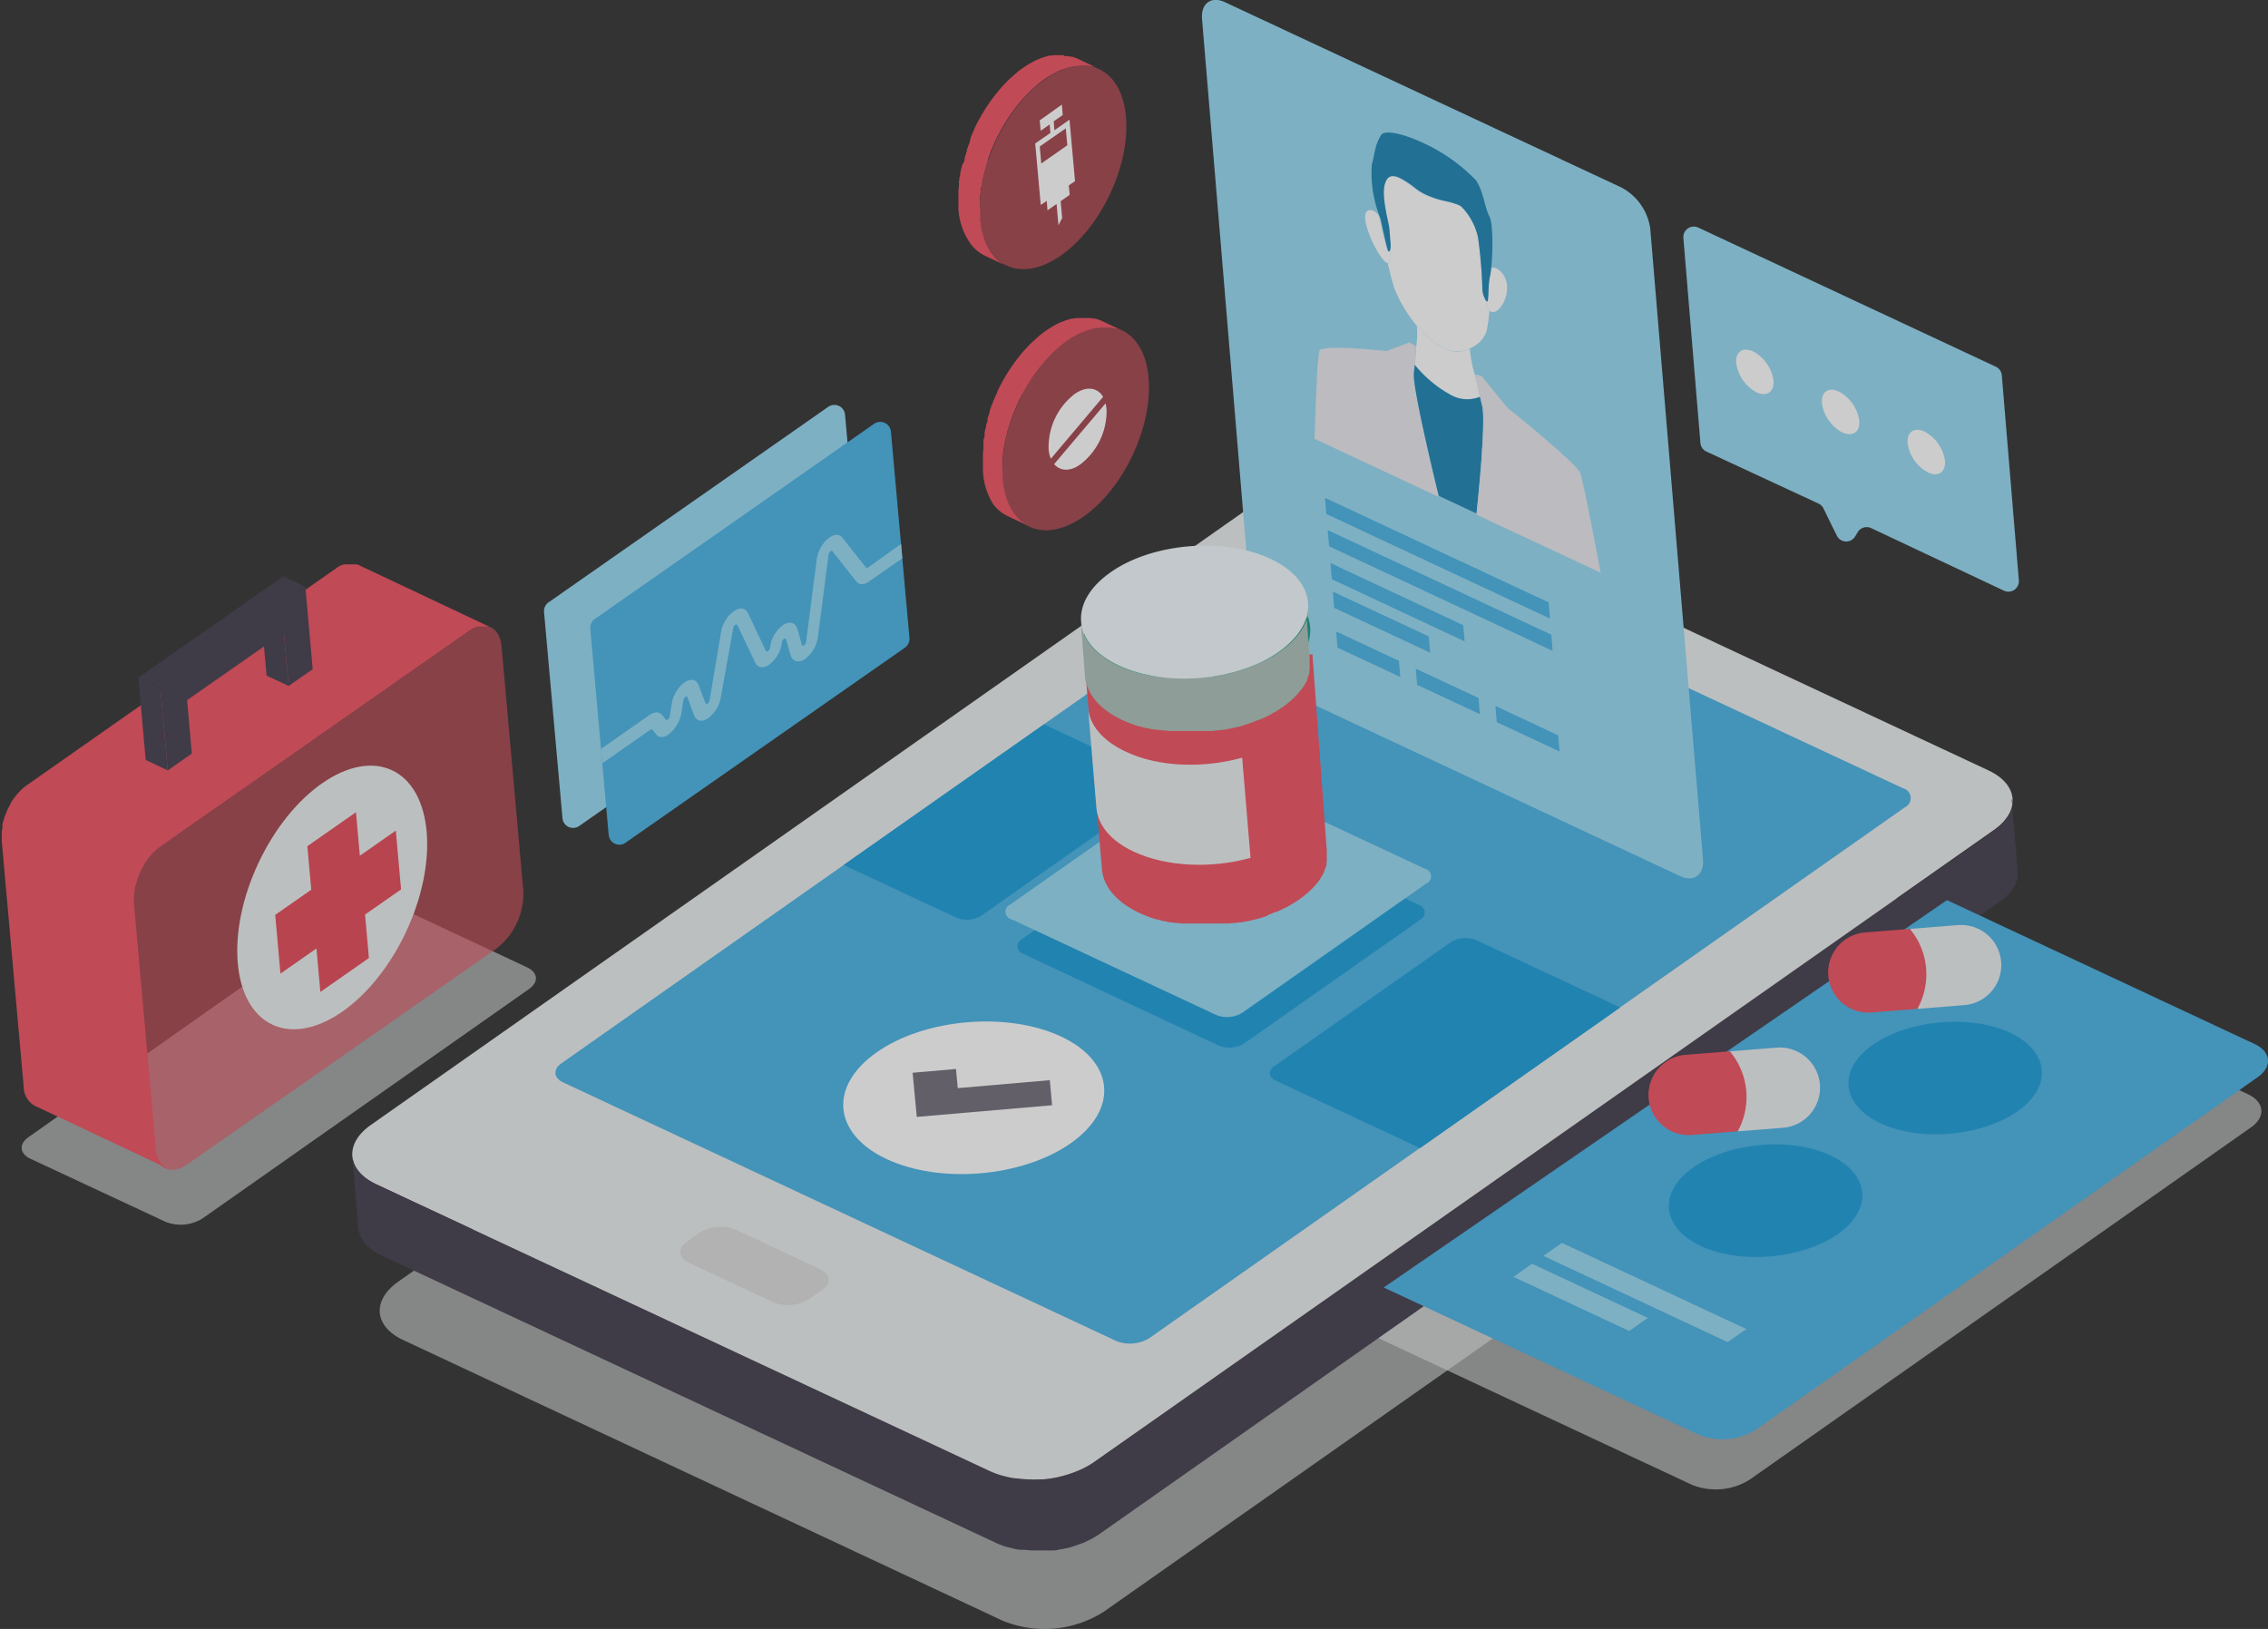 <svg xmlns="http://www.w3.org/2000/svg" viewBox="0 0 287.66 206.65"><rect x="0" y="0" width="287.66" height="206.65" fill="#333333" stroke="none"/><defs><style>.cls-1{opacity:0.75;}.cls-2,.cls-6{opacity:0.6;}.cls-3{fill:#eaeded;}.cls-4{isolation:isolate;}.cls-5,.cls-6{fill:#ef5261;}.cls-7{fill:#433e4d;}.cls-8{fill:#e34958;}.cls-9{fill:none;}.cls-10{fill:#49b3e6;}.cls-11{fill:#dcdcdc;}.cls-12{fill:#96d9f3;}.cls-13{fill:#fff;}.cls-14{fill:#276c5c;}.cls-15{fill:#e8e8ef;}.cls-16{fill:#1c84b4;}.cls-17{fill:#1b9eda;}.cls-18{fill:#109f86;}.cls-19{fill:#acc0b8;}.cls-20{fill:#f2f9fd;}</style></defs><title>Asset 1</title><g id="Layer_2" data-name="Layer 2"><g id="Layer_1-2" data-name="Layer 1"><g class="cls-1"><g class="cls-2"><path class="cls-3" d="M66.86,122.72c1.38.65,1.49,1.87.25,2.74L25.7,154.56A5.21,5.21,0,0,1,21,155L3.86,147c-1.38-.65-1.49-1.87-.25-2.74L45,115.11a5.26,5.26,0,0,1,4.74-.41Z"/></g><g class="cls-4"><path class="cls-5" d="M60,79.73l.28-.12.17-.07.16-.05.21,0,.12,0,.26,0h.43l.22,0H62a1.53,1.53,0,0,1,.27.11L45.47,71.67h0l-.21-.08h0l-.07,0-.1,0-.12,0h-.43l-.19,0h-.07l-.12,0-.11,0-.09,0-.17,0-.08,0-.09,0a1.59,1.59,0,0,0-.27.12l-.1,0,0,0a5.21,5.21,0,0,0-.49.29L3.42,99.6a6.43,6.43,0,0,0-.71.58c-.08.07-.14.15-.22.23s-.22.22-.32.34-.09.11-.14.17l-.12.15-.14.18c-.1.14-.2.28-.29.43l-.09.15,0,.08-.1.15-.2.37-.18.35v.06a2.08,2.08,0,0,0-.13.3l-.15.35-.11.32v0c0,.12-.08.25-.11.37s-.07.26-.1.39,0,.13,0,.19v.09a.58.58,0,0,0,0,.14c0,.16-.06.31-.08.47s0,.18,0,.28,0,.09,0,.14a.66.66,0,0,0,0,.14,5,5,0,0,0,0,.78l2.77,31a2.81,2.81,0,0,0,1.39,2.47l16.76,7.9a2.85,2.85,0,0,1-1.39-2.47l-2.76-31a5.75,5.75,0,0,1,0-.93s0-.09,0-.14a6.79,6.79,0,0,1,.12-.89.29.29,0,0,0,0-.09,8.78,8.78,0,0,1,.27-1v0a8.93,8.93,0,0,1,.39-1v0a9.75,9.75,0,0,1,.49-.9l0-.08c.17-.26.34-.51.53-.75l.12-.16c.15-.18.3-.35.46-.51a2.39,2.39,0,0,1,.22-.23,6.33,6.33,0,0,1,.7-.58L59.41,80.1a4.09,4.09,0,0,1,.48-.29Z"/><path class="cls-6" d="M59.41,80.1c2.1-1.47,4-.6,4.21,1.94l2.76,31A8.84,8.84,0,0,1,63,120.31L23.77,147.7c-2.1,1.47-4,.6-4.22-1.94l-2.76-31a8.8,8.8,0,0,1,3.39-7.25Z"/></g><g class="cls-4"><polygon class="cls-7" points="36.61 87.02 33.81 85.71 33.21 78.93 36 80.25 36.61 87.02"/><polygon class="cls-7" points="21.28 97.73 18.48 96.41 17.55 85.95 20.34 87.27 21.28 97.73"/><polygon class="cls-7" points="20.34 87.27 17.55 85.95 35.94 73.11 38.73 74.43 20.34 87.27"/><polygon class="cls-7" points="38.73 74.43 39.66 84.89 36.61 87.02 36 80.25 23.73 88.82 24.33 95.59 21.28 97.73 20.34 87.27 38.73 74.43"/></g><ellipse class="cls-3" cx="42.13" cy="113.86" rx="17.83" ry="10.33" transform="translate(-78.82 103.43) rotate(-64.77)"/><polygon class="cls-8" points="45.15 103.04 45.64 108.56 50.2 105.37 50.87 112.83 46.3 116.02 46.79 121.53 40.63 125.84 40.14 120.32 35.57 123.51 34.91 116.06 39.48 112.87 38.98 107.35 45.15 103.04"/><g class="cls-2"><path class="cls-3" d="M285.11,138.81c2.12,1,2.29,2.88.39,4.21l-63.63,44.72a8.08,8.08,0,0,1-7.28.62l-43.37-20.29c-2.12-1-2.29-2.87-.39-4.21l63.64-44.71a8,8,0,0,1,7.27-.63Z"/></g><g class="cls-2"><path class="cls-3" d="M250.81,118.75c3.72,1.73,4,5,.68,7.38L139.93,204.51a14,14,0,0,1-12.74,1.1L51.15,170c-3.71-1.73-4-5-.68-7.38L162,84.27a14.1,14.1,0,0,1,12.74-1.1Z"/></g><path class="cls-3" d="M252.2,97.73c3.81,1.78,4.11,5.16.7,7.56L138.66,185.55a14.41,14.41,0,0,1-13,1.13L47.74,150.25c-3.79-1.77-4.11-5.15-.69-7.55L161.28,62.43a14.46,14.46,0,0,1,13.06-1.13Z"/><path class="cls-9" d="M45.44,155.75l-.75-9.07c.11,1.38,1.14,2.68,3.05,3.57l.76,9.07C46.59,158.43,45.56,157.13,45.44,155.75Z"/><path class="cls-7" d="M255.26,101.57c0,.1,0,.2,0,.3a2,2,0,0,1,0,.24,2.74,2.74,0,0,1-.05.28,1.55,1.55,0,0,1-.08.23,1.82,1.82,0,0,1-.11.3l-.1.22c-.06.11-.12.23-.19.34a2.43,2.43,0,0,1-.14.2,4.58,4.58,0,0,1-.35.45l-.14.17-.26.25a2.73,2.73,0,0,1-.25.23,2.6,2.6,0,0,1-.31.25l-.33.26L138.66,185.55a10,10,0,0,1-1.23.73l-.35.16a7.92,7.92,0,0,1-.85.34,8.67,8.67,0,0,1-.9.31c-.36.11-.73.21-1.1.29a2.61,2.61,0,0,1-.27.06c-.51.1-1,.18-1.55.23l-.24,0c-.52,0-1,.05-1.54,0h-.23a15.12,15.12,0,0,1-1.51-.13l-.27,0a13.19,13.19,0,0,1-1.31-.28l-.23-.06a10.63,10.63,0,0,1-1.47-.54L47.74,150.25c-1.91-.89-2.94-2.19-3.05-3.57l.75,9.07c.12,1.38,1.15,2.68,3.06,3.57l77.87,36.43a10,10,0,0,0,1.39.52l.07,0,.23.06c.28.07.56.15.85.21l.47.07.27,0,.25,0c.3,0,.61.06.92.08h.91c.3,0,.61,0,.91,0l.28,0,.25,0,.41,0c.34,0,.68-.1,1-.16l.11,0a2.61,2.61,0,0,0,.27-.06l.78-.17.33-.12c.31-.09.6-.19.9-.31l.48-.16.36-.18.35-.16a9.4,9.4,0,0,0,1.24-.73l114.24-80.26.1-.08.23-.18.31-.25a2.61,2.61,0,0,0,.24-.23l.27-.25.05-.06.09-.11c.13-.15.24-.3.35-.45a.87.87,0,0,1,.08-.1.93.93,0,0,1,.05-.1,2.9,2.9,0,0,0,.19-.34,1.09,1.09,0,0,0,.08-.15l0-.07.11-.3a1.15,1.15,0,0,0,.06-.17.13.13,0,0,0,0-.06,2.8,2.8,0,0,0,.06-.28c0-.07,0-.13,0-.19v0c0-.1,0-.2,0-.3a1.21,1.21,0,0,0,0-.19v-.08l-.76-9.07A2.43,2.43,0,0,1,255.26,101.57Z"/><path class="cls-10" d="M241.37,100a1.29,1.29,0,0,1,.21,2.43l-95.8,67.32a4.69,4.69,0,0,1-4.2.37L71.44,137.32c-1.23-.57-1.33-1.66-.23-2.43L167,67.57a4.65,4.65,0,0,1,4.2-.36Z"/><path class="cls-11" d="M104,161c1.34.63,1.45,1.83.24,2.67l-1.59,1.12a5.08,5.08,0,0,1-4.61.4l-10.67-5c-1.34-.63-1.45-1.83-.25-2.67l1.59-1.12a5.1,5.1,0,0,1,4.62-.4Z"/><path class="cls-12" d="M205.66,23.79A7,7,0,0,1,209.31,29L216,109c.17,2-1.19,3-3,2.1L162.78,87.59a7.05,7.05,0,0,1-3.66-5.23L152.46,2.42c-.17-2,1.19-3,3-2.1Z"/><path class="cls-13" d="M186.43,44.21A15.58,15.58,0,0,0,187.2,48c.11.52.3,1.34.52,2.31a4.24,4.24,0,0,1-3.67-.2,15.42,15.42,0,0,1-4.61-3.84c.13-1.32.18-2.27.19-2.32l0,0a11.68,11.68,0,0,0,.08-2.62,10,10,0,0,0,1.47,1.5,9.34,9.34,0,0,0,2.07,1.37,3.68,3.68,0,0,0,1.77.42A3.81,3.81,0,0,0,186.43,44.21Z"/><path class="cls-14" d="M167,48.64c-.05,1.06-.1,2.2-.14,3.24C166.9,50.84,166.94,49.71,167,48.64Z"/><g class="cls-4"><path class="cls-15" d="M178.76,43.43l.82.51a14.9,14.9,0,0,1-.14,2.35c0,.36-.07.74-.11,1.13-.19,1.73,2.79,14,3.15,15.48l0,.14-15.75-7.37c0-.09.05-1.71.13-3.79,0-1,.09-2.18.14-3.24a35.9,35.9,0,0,1,.33-4.12c.27-.9,8.15,0,8.56,0Z"/><path class="cls-13" d="M174.22,26.76a2.08,2.08,0,0,1,.62.51c.12.32.19.5.19.51,0,.17.73,3.42.95,4a.36.36,0,0,0,.09.14c.1,0,.18-.28.23-.55.13,1.1.19,2.18-.3,2l-.07,0a1.22,1.22,0,0,1-.27-.2c-1.25-1.14-3.47-6.13-2.06-6.5A.88.88,0,0,1,174.22,26.76Z"/><path class="cls-13" d="M189.81,34.06a2.06,2.06,0,0,1,.66.53c1.59,1.78.06,5-1.09,5a.55.55,0,0,1-.26-.06.57.57,0,0,1-.22-.16,2.58,2.58,0,0,1-.44-1.26.68.68,0,0,0,.12.12h0c.25.12.11-1.72.34-3a7.7,7.7,0,0,0,.19-1.21A.74.74,0,0,1,189.81,34.06Z"/><path class="cls-13" d="M185,26a1.44,1.44,0,0,1,.39.24,8,8,0,0,1,2.08,3.86,58.13,58.13,0,0,1,.56,6.72,3.19,3.19,0,0,0,.44,1.3,2.58,2.58,0,0,0,.44,1.26,20.23,20.23,0,0,1-.37,2.69,3.76,3.76,0,0,1-2.1,2.12,3.81,3.81,0,0,1-1.46.4,3.68,3.68,0,0,1-1.77-.42,9.34,9.34,0,0,1-2.07-1.37,10,10,0,0,1-1.47-1.5,18,18,0,0,1-2.81-4.7c-.17-.52-.5-1.69-.85-3.2.49.14.43-.94.3-2,0-.21,0-.38,0-.39s-.11-1.29-.16-2-1.05-4.06-.56-5.66c.31-1,.91-1.21,1.9-.75a11.57,11.57,0,0,1,2,1.33,7.45,7.45,0,0,0,1.36.82,12.18,12.18,0,0,0,2.31.76A10.72,10.72,0,0,1,185,26Z"/><path class="cls-16" d="M180.54,18.15a22,22,0,0,1,6.67,4.73c1,1.52,1.07,3.39,1.69,4.55.5.92.45,4.56.23,6.61a7.7,7.7,0,0,1-.19,1.21c-.23,1.3-.09,3.14-.34,3a.58.58,0,0,1-.14-.13,3.19,3.19,0,0,1-.44-1.3,58.13,58.13,0,0,0-.56-6.72,8,8,0,0,0-2.08-3.86A1.44,1.44,0,0,0,185,26a10.72,10.72,0,0,0-1.77-.52,12.18,12.18,0,0,1-2.31-.76,7.45,7.45,0,0,1-1.36-.82,11.57,11.57,0,0,0-2-1.33c-1-.46-1.59-.28-1.9.75-.49,1.6.5,4.95.56,5.66s.16,1.93.16,2,0,.18,0,.39-.13.59-.23.55a.36.36,0,0,1-.09-.14c-.22-.59-.91-3.84-.95-4,0,0-.07-.19-.19-.51a15.11,15.11,0,0,1-.92-6.47c.29-.73.33-2.44,1.19-3.68C175.58,16.46,177.88,16.9,180.54,18.15Z"/></g><path class="cls-16" d="M188,51.47c.5,2.05-.59,12.45-.72,13.68l-1.85-.87-1.22-.57-1.73-.81c-.36-1.46-3.34-13.75-3.15-15.48,0-.39.08-.77.11-1.13a15.42,15.42,0,0,0,4.61,3.84,4.24,4.24,0,0,0,3.67.2C187.81,50.69,187.9,51.08,188,51.47Z"/><path class="cls-15" d="M187.92,47.71l3.26,4c.44.35,8.81,7.08,9.26,8.31s2.48,12.07,2.58,12.64l-15.75-7.37v-.11c.13-1.23,1.22-11.63.72-13.68-.1-.39-.19-.78-.28-1.14-.22-1-.41-1.79-.52-2.31-.08-.36-.12-.56-.12-.57Z"/><g class="cls-4"><polygon class="cls-10" points="177.43 83.83 177.6 85.88 169.64 82.16 169.47 80.11 177.43 83.83"/><polygon class="cls-10" points="185.59 79.31 185.76 81.36 168.92 73.48 168.75 71.43 185.59 79.31"/><polygon class="cls-10" points="196.42 76.42 196.59 78.47 168.23 65.21 168.06 63.16 196.42 76.42"/></g><polygon class="cls-10" points="181.22 80.74 181.39 82.8 169.22 77.11 169.05 75.05 181.22 80.74"/><polygon class="cls-10" points="196.76 80.52 196.93 82.57 168.57 69.3 168.4 67.25 196.76 80.52"/><polygon class="cls-10" points="187.53 88.55 187.7 90.6 179.74 86.88 179.57 84.83 187.53 88.55"/><polygon class="cls-10" points="197.63 93.28 197.8 95.33 189.84 91.61 189.67 89.56 197.63 93.28"/><path class="cls-13" d="M134.57,131.49c6.8,3.18,7.36,9.24,1.24,13.54s-16.57,5.2-23.37,2-7.36-9.23-1.25-13.53S127.77,128.31,134.57,131.49Z"/><g class="cls-1"><polygon class="cls-7" points="133.15 137.03 133.44 140.21 116.28 141.69 115.75 136.09 121.25 135.61 121.48 138.04 133.15 137.03"/></g><path class="cls-17" d="M180,114.81a1,1,0,0,1,.17,1.84l-22.38,15.73a3.54,3.54,0,0,1-3.18.27L129.76,121a1,1,0,0,1-.17-1.84L152,103.44a3.54,3.54,0,0,1,3.18-.28Z"/><path class="cls-17" d="M187.2,119.25a3.54,3.54,0,0,0-3.18.27l-22.38,15.73c-.83.58-.75,1.4.17,1.84l18.3,8.56,25.39-17.84Z"/><path class="cls-17" d="M146.72,98.58l-14.31-6.69L107,109.73l14.31,6.69a3.52,3.52,0,0,0,3.17-.27l22.38-15.73A1,1,0,0,0,146.72,98.58Z"/><path class="cls-12" d="M180.69,110.19a1,1,0,0,1,.17,1.92l-23.3,16.37a3.66,3.66,0,0,1-3.3.28l-25.92-12.12a1,1,0,0,1-.18-1.91l23.3-16.37a3.66,3.66,0,0,1,3.31-.29Z"/><path class="cls-5" d="M165.22,83.09a.41.41,0,0,1-.05.09l-.34.47-.09.12-.3.35-.15.16-.19.2-.18.18-.21.19-.2.18-.23.2-.22.17-.24.19-.32.23-.63.42-.19.11-.51.3-.18.1c-.22.12-.45.24-.69.35l-.12.06-.61.27-.25.11-.34.14-.29.11-.35.12-.3.1-.36.12-.3.09-.37.11-.28.08-.8.2-.12,0c-.24.06-.47.11-.71.15l-.27,0-.46.08-.29,0-.48.06-.27,0-.42,0-.3,0-.45,0h-.26l-.42,0-.29,0h-1.4q-.34,0-.69,0H149l-.61,0-.24,0-.46-.05-.23,0L147,89l-.28,0-.44-.08-.25,0c-.24,0-.47-.09-.7-.15l-.13,0-.78-.21-.31-.09-.25-.08-.35-.12-.23-.08-.37-.15-.18-.08a5.38,5.38,0,0,1-.55-.24A10,10,0,0,1,139,85.35l-1.31.11,2.07,24.79c.18,2.15,1.78,4.17,4.76,5.57l.54.24.19.07.37.15.23.08.34.12.25.08.24.07.08,0,.78.22.12,0,.7.16.12,0,.13,0,.45.07.27,0,.5.07.18,0h.05l.46,0,.24,0,.6,0h.1l.7,0h1.69l.41,0h0l.23,0,.45,0,.29,0,.42,0h.08l.19,0,.49-.06.28,0,.46-.08.17,0,.11,0,.71-.14.11,0,.8-.2.08,0,.21-.06.37-.1.3-.1.36-.11.29-.1L161,116l.29-.11.34-.14.15-.06.11,0,.6-.27.13-.06.69-.35.18-.1.51-.3.18-.11c.22-.14.43-.27.64-.42l.16-.12.15-.11.25-.19.21-.17.23-.19.2-.18.21-.2.19-.18.19-.2a.6.6,0,0,1,.08-.08l.06-.08c.11-.12.21-.23.3-.35l.1-.12c.12-.16.23-.31.33-.47l0,0,.06-.11a2.29,2.29,0,0,0,.18-.29l.09-.17.14-.26,0-.08a1.17,1.17,0,0,0,.05-.11l.09-.22c0-.07,0-.13.07-.19a2,2,0,0,0,.07-.23.38.38,0,0,0,0-.1l0-.09a1.6,1.6,0,0,1,.05-.21,1.42,1.42,0,0,1,0-.2l0-.21a.5.5,0,0,1,0-.12v-.08c0-.07,0-.14,0-.21a1.34,1.34,0,0,1,0-.2c0-.07,0-.14,0-.21V108s0-.09,0-.13L166.46,83Z"/><path class="cls-3" d="M138,89.77c.18,2.15,1.78,4.18,4.76,5.57,4.16,2,9.9,2.14,14.79.78l1.06,12.71c-4.89,1.36-10.63,1.17-14.79-.78-3-1.39-4.58-3.42-4.76-5.57L138,89.77"/><path class="cls-18" d="M161.42,74c5.91,2.77,6.4,8,1.08,11.78s-14.43,4.52-20.35,1.75-6.4-8-1.08-11.77S155.5,71.27,161.42,74Z"/><path class="cls-19" d="M165.91,76.71a1.62,1.62,0,0,1,0,.22c0,.06,0,.13,0,.19a1.64,1.64,0,0,1,0,.22,1.23,1.23,0,0,1,0,.19l0,.22c0,.06,0,.13,0,.19s0,.14-.05.22l-.06.19a1.87,1.87,0,0,1-.07.22,1.07,1.07,0,0,1-.07.19l-.09.23-.08.18-.14.27a1.29,1.29,0,0,1-.09.16c-.05.1-.11.2-.17.3a.57.57,0,0,0-.08.13c-.11.15-.22.31-.34.46l-.1.12c-.09.12-.19.24-.29.35l-.15.16-.19.2-.18.19-.21.19-.2.18-.23.19-.22.18-.25.18-.31.24-.63.41-.19.12-.51.29-.18.1L160,84l-.13.06-.6.27-.25.11-.34.13-.29.11-.35.13-.3.1-.36.12-.3.09-.37.11-.28.08-.81.2-.11,0-.71.15-.27.05-.46.08-.29,0-.48.07-.28,0-.42,0-.29,0-.45,0-.27,0-.41,0h-1.69l-.69,0h-.1l-.61,0-.24,0-.46,0-.23,0-.5-.07-.27,0L146,85.7l-.26,0L145,85.5l-.13,0c-.26-.06-.52-.14-.78-.21l-.32-.1-.24-.08c-.12,0-.23-.08-.35-.12l-.23-.08-.37-.14-.19-.08c-.18-.08-.36-.15-.54-.24-3-1.39-4.58-3.42-4.76-5.57l.52,6.9c.18,2.15,1.78,4.18,4.75,5.57l.55.24.18.07.38.15.22.08.35.12.25.08.24.08.07,0,.79.21.12,0,.7.15.11,0,.14,0,.45.08.27,0,.49.07.19,0h.05l.45.05.25,0,.59,0h.11l.7,0h.16c.18,0,.36,0,.53,0h1l.41,0h0l.24,0,.44,0,.3,0,.42,0h.08l.19,0,.48-.07.29,0,.46-.08.16,0,.11,0,.71-.15.12,0,.8-.2.08,0,.2-.06.38-.11.29-.09.36-.12.3-.1.35-.13.29-.11.34-.14.15-.06.1,0,.61-.28.13-.05.69-.36.17-.1c.18-.09.35-.19.51-.29l.19-.12c.22-.13.43-.27.63-.41l.17-.12.15-.12.25-.18.21-.18.23-.19.2-.18.21-.2.18-.18.2-.2.07-.08a.27.27,0,0,0,.07-.08l.3-.35.09-.12a5.09,5.09,0,0,0,.34-.47v0a.61.61,0,0,0,.07-.1l.18-.3.09-.16.13-.27,0-.08a.42.42,0,0,0,0-.1,2.29,2.29,0,0,0,.1-.23,1.46,1.46,0,0,1,.07-.19l.07-.22,0-.11s0-.06,0-.09a1.6,1.6,0,0,0,.05-.21,1.42,1.42,0,0,0,0-.2,1.55,1.55,0,0,0,0-.21s0-.08,0-.12a.17.17,0,0,0,0-.07,1.7,1.7,0,0,0,0-.22,1.28,1.28,0,0,0,0-.19v-.35a.53.53,0,0,1,0-.13l-.52-6.89A2.09,2.09,0,0,1,165.91,76.71Z"/><path class="cls-20" d="M161.14,70.89c5.92,2.77,6.41,8,1.09,11.78s-14.43,4.52-20.35,1.75-6.4-8-1.08-11.78S155.23,68.12,161.14,70.89Z"/><path class="cls-10" d="M286,132.46l-39.06-18.27L175.5,163.33,215.43,182a8,8,0,0,0,7.27-.63l63.64-44.71C288.24,135.33,288.07,133.45,286,132.46Z"/><path class="cls-17" d="M254.93,131c5,2.36,5.46,6.85.93,10s-12.3,3.86-17.34,1.5-5.46-6.85-.92-10S249.89,128.67,254.93,131Z"/><path class="cls-3" d="M248.29,117.36l-6,.48h0l.95,10.14h0l5.9-.47a5.09,5.09,0,1,0-.8-10.15Z"/><path class="cls-5" d="M231.89,123.77a5.09,5.09,0,0,0,5.48,4.67l5.82-.46a9,9,0,0,0-.95-10.14l-5.68.45A5.09,5.09,0,0,0,231.89,123.77Z"/><path class="cls-17" d="M232.14,146.57c5.05,2.35,5.46,6.85.93,10s-12.3,3.86-17.34,1.5-5.45-6.86-.92-10S227.1,144.21,232.14,146.57Z"/><path class="cls-3" d="M225.5,132.89l-6.05.48h0l1,10.15h0l5.9-.47a5.1,5.1,0,0,0-.8-10.16Z"/><path class="cls-5" d="M209.1,139.3a5.1,5.1,0,0,0,5.48,4.68l5.82-.46a9,9,0,0,0-1-10.15l-5.67.45A5.1,5.1,0,0,0,209.1,139.3Z"/><polygon class="cls-12" points="209 167.19 206.64 168.85 191.96 161.98 194.32 160.32 209 167.19"/><polygon class="cls-12" points="221.49 168.6 219.13 170.26 195.75 159.32 198.1 157.67 221.49 168.6"/><path class="cls-12" d="M253.9,47.62l2.16,26a1.33,1.33,0,0,1-1.9,1.31L237.33,67a1.33,1.33,0,0,0-1.72.53l-.32.53h0A1.32,1.32,0,0,1,233,68l-.65-1.3-1.07-2.2a1.33,1.33,0,0,0-.64-.62l-14.2-6.59a1.34,1.34,0,0,1-.77-1.1l-2.16-26a1.33,1.33,0,0,1,1.89-1.32l37.78,17.67A1.34,1.34,0,0,1,253.9,47.62Z"/><path class="cls-13" d="M244.53,59.93a5,5,0,0,1-2.58-3.7c-.12-1.43.84-2.09,2.15-1.48a5,5,0,0,1,2.59,3.7C246.81,59.88,245.84,60.55,244.53,59.93Z"/><path class="cls-13" d="M233.66,54.85a5,5,0,0,1-2.58-3.7c-.12-1.43.84-2.1,2.15-1.48a5,5,0,0,1,2.59,3.7C235.93,54.8,235,55.46,233.66,54.85Z"/><path class="cls-13" d="M222.79,49.77a5,5,0,0,1-2.58-3.7c-.12-1.44.84-2.1,2.15-1.49a5,5,0,0,1,2.58,3.7C225.06,49.71,224.1,50.38,222.79,49.77Z"/><path class="cls-12" d="M69,77.62l2.34,26.16a1.35,1.35,0,0,0,2.13,1L108.94,80a1.36,1.36,0,0,0,.57-1.23l-2.33-26.16a1.36,1.36,0,0,0-2.13-1L69.61,76.39A1.36,1.36,0,0,0,69,77.62Z"/><path class="cls-10" d="M74.87,79.76l2.33,26.15a1.36,1.36,0,0,0,2.14,1l35.44-24.75a1.39,1.39,0,0,0,.57-1.24L113,54.76a1.36,1.36,0,0,0-2.13-1L75.45,78.52A1.37,1.37,0,0,0,74.87,79.76Z"/><path class="cls-12" d="M114.29,69,110.1,72a.2.2,0,0,1-.26,0l-3-3.79c-.38-.48-1-.48-1.66,0a1.49,1.49,0,0,0-.2.15,4.3,4.3,0,0,0-1.39,2.61l-1.35,10.46a.58.58,0,0,1-.26.42c-.1.07-.23.11-.28-.08l-.54-1.91c-.25-.89-1-1.12-1.85-.56a4.12,4.12,0,0,0-1.64,2.85.59.59,0,0,1-.24.43c-.1.07-.22.11-.29,0l-2.25-4.77c-.33-.7-1-.81-1.8-.28A4.1,4.1,0,0,0,91.49,80L90,88.84a.59.59,0,0,1-.25.41c-.1.06-.22.09-.28-.07L88.64,87c-.28-.79-1-1-1.8-.45a4.23,4.23,0,0,0-1.63,2.68l-.27,1.65a.66.66,0,0,1-.22.39c-.09.06-.2.11-.28,0L84,90.74c-.37-.48-1-.49-1.67,0L76.23,95l.16,1.83,6.11-4.26c.1-.07.2-.07.25,0l.44.56c.38.49,1,.5,1.67,0L85,93a4.27,4.27,0,0,0,1.42-2.53l.26-1.65a.64.64,0,0,1,.24-.41c.11-.06.23-.11.29.06L88,90.67c.29.79,1,1,1.79.46a4.23,4.23,0,0,0,1.64-2.66L93,79.67a.63.63,0,0,1,.24-.4c.07,0,.2-.11.27,0l2.26,4.77c.34.7,1.05.8,1.82.26a4.16,4.16,0,0,0,1.58-2.81.61.61,0,0,1,.26-.44c.1-.06.22-.1.28.09l.54,1.9c.25.89,1,1.12,1.83.58a4.19,4.19,0,0,0,1.66-2.81l1.35-10.46a.65.65,0,0,1,.22-.4c.1-.08.21-.11.28,0l3,3.8c.38.47,1,.48,1.66,0l4.19-2.92Z"/><path class="cls-5" d="M124.27,26.28l0-.71c0-.26,0-.53.06-.79l.06-.54c0-.17,0-.34.08-.51s.08-.47.13-.71.05-.27.08-.41.13-.53.2-.8l.09-.33q.15-.56.33-1.11a.5.5,0,0,0,0-.13c.11-.33.24-.65.36-1,0-.1.08-.2.13-.3.12-.31.26-.62.39-.92l.08-.17c.17-.36.35-.71.53-1.05a2.91,2.91,0,0,1,.17-.3c.13-.25.27-.5.42-.74l.24-.39q.18-.3.39-.6c.11-.16.22-.33.34-.49s.22-.3.33-.45.39-.51.59-.75l.38-.45.3-.33c.17-.19.34-.36.51-.53l.31-.31.57-.51.27-.24c.29-.24.58-.46.88-.67s.57-.37.85-.54l.23-.12c.27-.15.54-.29.81-.41l0,0a6.46,6.46,0,0,1,.69-.26l.39-.12.51-.13.29-.05c.21,0,.42-.06.62-.07h.15a5.7,5.7,0,0,1,.72,0l.18,0a5.3,5.3,0,0,1,.55.1l.17,0a3.31,3.31,0,0,1,.66.25l-2.77-1.31-.06,0a3.84,3.84,0,0,0-.51-.19l-.09,0-.17,0-.26-.07-.29,0-.18,0L135,7l-.6,0h-.18l-.46,0-.16,0-.29.06-.27,0-.24.07-.39.12-.21.07a4.78,4.78,0,0,0-.48.19l-.05,0-.58.28-.23.13-.23.13c-.28.16-.56.34-.85.54a9.16,9.16,0,0,0-.87.67,3.22,3.22,0,0,0-.28.24l-.57.51-.31.3-.51.53-.3.34a1.9,1.9,0,0,0-.19.21c-.07.07-.13.16-.19.23l-.59.75-.19.24-.14.21-.34.5-.22.32a2.61,2.61,0,0,0-.17.28q-.12.18-.24.39l-.17.26-.25.47c-.06.1-.12.2-.17.3l-.07.12c-.15.29-.29.58-.43.87l0,.06a1.42,1.42,0,0,1-.08.18c-.09.2-.19.41-.28.62s-.07.2-.11.29L123,18c0,.09-.07.17-.1.26-.09.24-.18.48-.26.72a1.12,1.12,0,0,1,0,.13v0c-.1.3-.19.6-.28.91a.94.94,0,0,0,0,.16l-.09.33L122,21c0,.12,0,.24-.07.36a2.71,2.71,0,0,0-.09.41l-.06.25c0,.15,0,.31-.07.46s0,.34-.08.5,0,.12,0,.18,0,.24,0,.37-.06.52-.07.78a1.8,1.8,0,0,0,0,.22c0,.17,0,.33,0,.49v.35c0,.36,0,.72,0,1.08a8.49,8.49,0,0,0,1.58,4.53,5,5,0,0,0,1.8,1.47l2.77,1.3c-1.84-.86-3.11-2.93-3.38-6,0-.35,0-.71,0-1.08Z"/><ellipse class="cls-6" cx="133.57" cy="21.24" rx="13.77" ry="7.98" transform="translate(57.41 133.01) rotate(-64.77)"/><path class="cls-13" d="M133.73,16.53l1.92-1.35.7,7.8-.79.54.11,1.2-1.14.8.19,2.13-.47.93-.24-2.7-1.15.8-.1-1.19L132,26l-.7-7.8,1.93-1.34-.1-1.07-1.14.8-.12-1.32,2.81-2,.11,1.32-1.14.8Zm1.64,1.9-.19-2.15-3.3,2.3.19,2.16,3.3-2.31"/><path class="cls-5" d="M127.13,59.39c0-.23,0-.47,0-.7s0-.53.06-.79l.06-.54c0-.17,0-.34.08-.51l.12-.71.09-.41c.06-.27.13-.54.2-.8s0-.22.08-.33c.11-.37.22-.74.34-1.11,0,0,0-.09.05-.13.11-.33.23-.65.36-1l.12-.3c.13-.31.26-.62.4-.92l.08-.18c.17-.35.34-.7.53-1l.16-.3.42-.73.24-.39.39-.6c.11-.17.23-.33.34-.49a5.3,5.3,0,0,1,.34-.45c.19-.26.38-.51.59-.75l.37-.45c.1-.11.2-.23.31-.34s.33-.35.5-.52l.31-.31c.19-.18.38-.35.58-.51l.27-.24c.29-.24.58-.46.88-.67s.57-.38.85-.54l.22-.13c.28-.15.55-.29.81-.4l.05,0a5.47,5.47,0,0,1,.7-.26l.39-.12.51-.13.29,0a4.53,4.53,0,0,1,.62-.07H140a4.41,4.41,0,0,1,.73,0l.17,0,.55.11.17,0a4.12,4.12,0,0,1,.67.24l-2.77-1.3-.06,0a3.84,3.84,0,0,0-.51-.19l-.1,0-.17,0-.26-.07-.29,0-.17,0h-.1a5.72,5.72,0,0,0-.59,0h0l-.14,0a3.55,3.55,0,0,0-.46,0l-.16,0-.29.06-.27,0-.24.07-.39.12-.21.06-.49.2-.05,0c-.19.08-.38.18-.58.28l-.23.13-.22.12c-.28.17-.56.34-.85.54s-.59.44-.88.67l-.27.24-.58.52-.31.3c-.17.17-.34.35-.5.53l-.31.33a1.9,1.9,0,0,1-.19.21l-.18.24c-.2.25-.4.49-.59.75l-.19.24-.15.21-.34.5-.22.32-.17.27-.24.39-.16.27-.26.47-.16.3-.07.12c-.15.29-.29.58-.43.87l0,.06-.08.18c-.09.2-.19.41-.28.62l-.12.29-.12.31-.11.26c-.09.24-.17.48-.25.72,0,0,0,.08,0,.13v0c-.1.3-.2.6-.28.9,0,.06,0,.12,0,.17s0,.22-.08.33-.09.3-.12.45,0,.24-.08.35l-.09.41a2.38,2.38,0,0,1,0,.26c0,.15,0,.3-.07.46s-.06.33-.08.5l0,.18,0,.36c0,.27,0,.53-.06.79a1.64,1.64,0,0,0,0,.22c0,.16,0,.33,0,.49v.35c0,.36,0,.72,0,1.08A8.54,8.54,0,0,0,126,64a4.87,4.87,0,0,0,1.81,1.47l2.76,1.31c-1.83-.87-3.1-2.93-3.37-6,0-.35-.05-.71-.05-1.08Z"/><ellipse class="cls-6" cx="136.43" cy="54.36" rx="13.77" ry="7.98" transform="translate(29.1 154.6) rotate(-64.77)"/><path class="cls-13" d="M136.28,50c1.52-1.07,2.93-.86,3.63.35l-6.63,7.85A4.15,4.15,0,0,1,133,57,8.5,8.5,0,0,1,136.28,50Z"/><path class="cls-13" d="M140.22,51.17a4.73,4.73,0,0,1,.13.71,8.53,8.53,0,0,1-3.28,7c-1.36,1-2.62.88-3.37,0Z"/></g></g></g></svg>